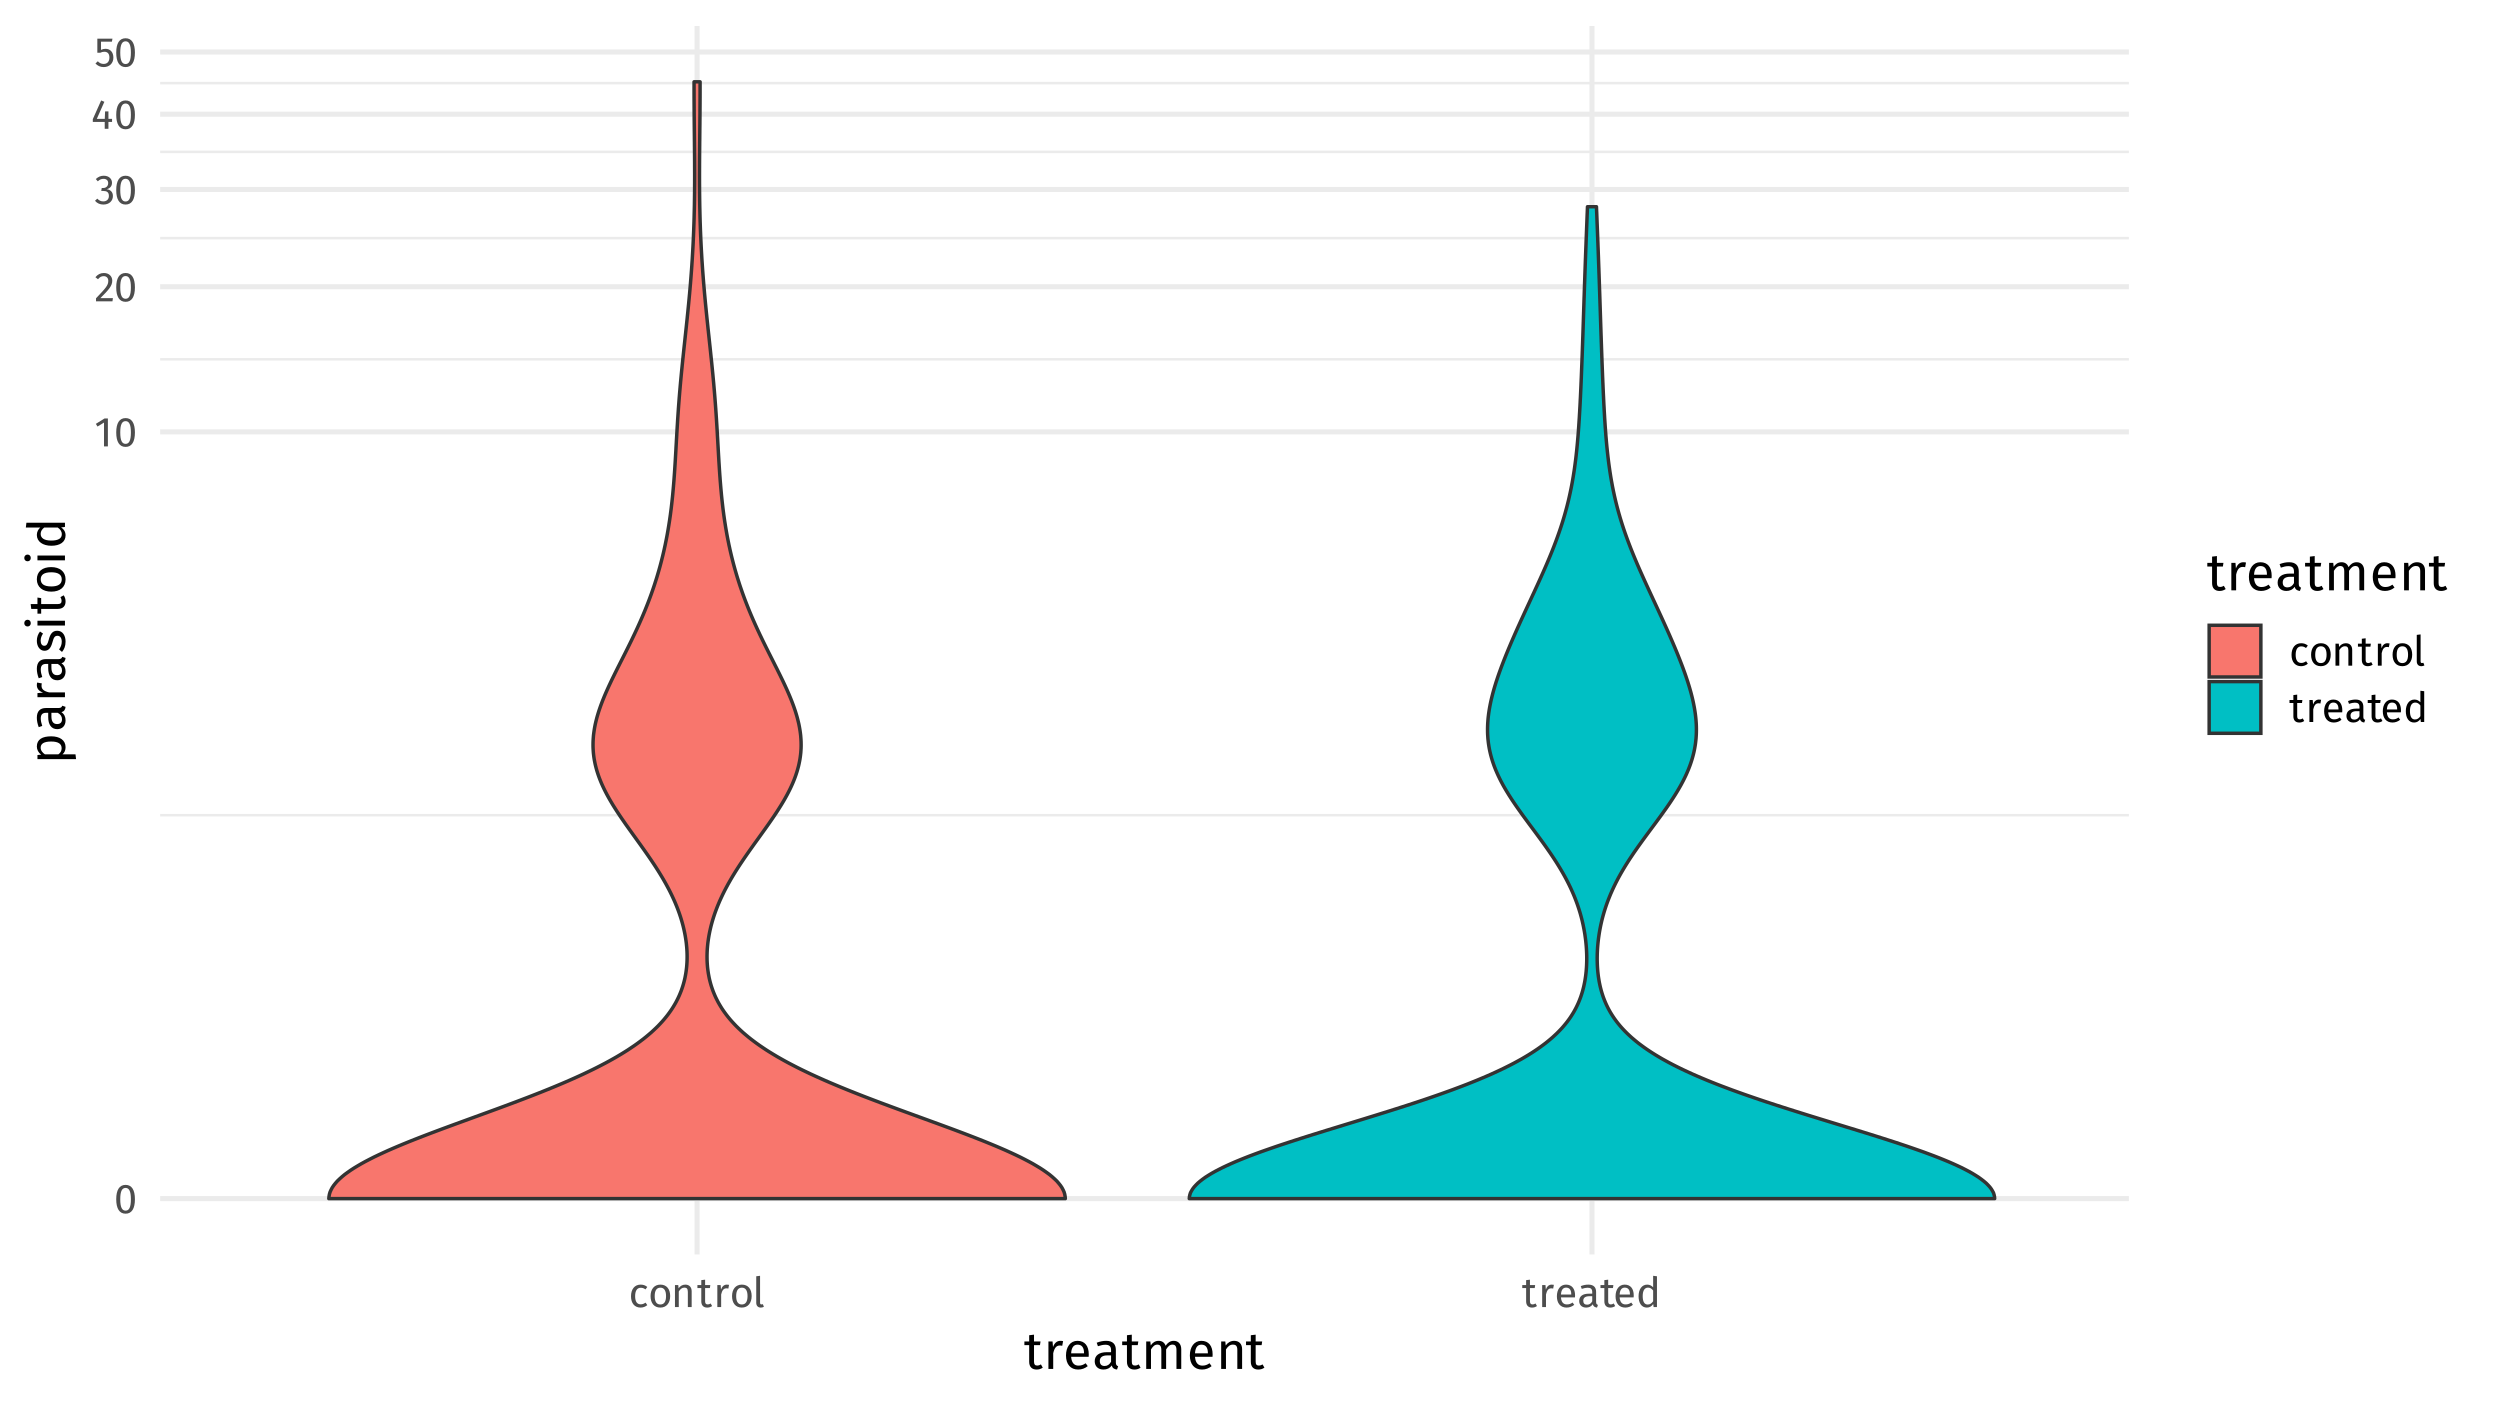 <?xml version="1.0" encoding="UTF-8"?>
<svg xmlns="http://www.w3.org/2000/svg" xmlns:xlink="http://www.w3.org/1999/xlink" width="767" height="432" viewBox="0 0 767 432">
<defs>
<g>
<g id="glyph-0-0">
<path d="M 6.953 -13.438 L 1.578 -13.438 L 1.578 4.484 L 6.953 4.484 Z M 6.25 -12.766 L 6.25 3.812 L 2.281 3.812 L 2.281 -12.766 Z M 4.141 -5.766 C 3.641 -5.766 2.953 -5.625 2.953 -5.266 C 2.953 -5.109 3.078 -4.984 3.266 -4.984 C 3.312 -4.984 3.359 -4.984 3.422 -5.016 C 3.641 -5.125 3.828 -5.156 4.094 -5.156 C 4.734 -5.156 4.875 -4.766 4.875 -4.281 C 4.875 -3.594 4.625 -3.344 3.719 -3.281 L 3.719 -2.219 C 3.719 -2.016 3.859 -1.906 4.031 -1.906 C 4.188 -1.906 4.344 -2.016 4.344 -2.219 L 4.344 -2.797 C 5.203 -2.922 5.562 -3.406 5.562 -4.297 C 5.562 -5.062 5.25 -5.766 4.141 -5.766 Z M 4.031 -1.531 C 3.781 -1.531 3.578 -1.344 3.578 -1.094 C 3.578 -0.812 3.781 -0.609 4.031 -0.609 C 4.281 -0.609 4.484 -0.812 4.484 -1.094 C 4.484 -1.344 4.281 -1.531 4.031 -1.531 Z M 4.031 -1.531 "/>
</g>
<g id="glyph-0-1">
<path d="M 3.578 -8.688 C 1.656 -8.688 0.703 -7.109 0.703 -4.281 C 0.703 -1.438 1.656 0.156 3.578 0.156 C 5.484 0.156 6.438 -1.438 6.438 -4.281 C 6.438 -7.109 5.484 -8.688 3.578 -8.688 Z M 3.578 -7.75 C 4.625 -7.75 5.203 -6.781 5.203 -4.281 C 5.203 -1.75 4.625 -0.781 3.578 -0.781 C 2.5 -0.781 1.938 -1.75 1.938 -4.281 C 1.938 -6.781 2.5 -7.75 3.578 -7.75 Z M 3.578 -7.75 "/>
</g>
<g id="glyph-0-2">
<path d="M 4.141 -8.562 L 3.094 -8.562 L 0.453 -6.922 L 0.953 -6.094 L 2.953 -7.312 L 2.953 0 L 4.141 0 Z M 4.141 -8.562 "/>
</g>
<g id="glyph-0-3">
<path d="M 2.922 -8.688 C 1.844 -8.688 1.016 -8.25 0.312 -7.391 L 1.109 -6.781 C 1.656 -7.438 2.141 -7.719 2.859 -7.719 C 3.688 -7.719 4.266 -7.188 4.266 -6.297 C 4.266 -4.906 3.516 -4.078 0.5 -0.938 L 0.5 0 L 5.547 0 L 5.688 -0.984 L 1.844 -0.984 C 4.469 -3.609 5.484 -4.75 5.484 -6.344 C 5.484 -7.672 4.484 -8.688 2.922 -8.688 Z M 2.922 -8.688 "/>
</g>
<g id="glyph-0-4">
<path d="M 2.875 -8.688 C 1.953 -8.688 1.172 -8.359 0.438 -7.672 L 1.047 -6.969 C 1.625 -7.516 2.141 -7.734 2.812 -7.734 C 3.672 -7.734 4.234 -7.25 4.234 -6.438 C 4.234 -5.438 3.531 -4.922 2.688 -4.922 L 2.25 -4.922 L 2.109 -4.016 L 2.75 -4.016 C 3.781 -4.016 4.453 -3.656 4.453 -2.484 C 4.453 -1.469 3.797 -0.812 2.719 -0.812 C 2.031 -0.812 1.453 -1.062 0.891 -1.656 L 0.188 -1 C 0.844 -0.219 1.734 0.156 2.766 0.156 C 4.547 0.156 5.688 -0.969 5.688 -2.469 C 5.688 -3.766 4.828 -4.438 3.75 -4.547 C 4.703 -4.766 5.406 -5.422 5.406 -6.516 C 5.406 -7.672 4.516 -8.688 2.875 -8.688 Z M 2.875 -8.688 "/>
</g>
<g id="glyph-0-5">
<path d="M 6.422 -3.047 L 5.312 -3.047 L 5.312 -5.344 L 4.281 -5.344 L 4.188 -3.047 L 1.75 -3.047 L 4.062 -8.281 L 3.078 -8.688 L 0.516 -2.953 L 0.516 -2.109 L 4.172 -2.109 L 4.172 0 L 5.312 0 L 5.312 -2.109 L 6.422 -2.109 Z M 6.422 -3.047 "/>
</g>
<g id="glyph-0-6">
<path d="M 5.547 -8.562 L 0.906 -8.562 L 0.906 -4.25 L 1.828 -4.25 C 2.234 -4.438 2.578 -4.547 3.047 -4.547 C 3.922 -4.547 4.609 -4.078 4.609 -2.766 C 4.609 -1.516 3.922 -0.812 2.859 -0.812 C 2.109 -0.812 1.562 -1.078 1.047 -1.625 L 0.328 -0.938 C 1 -0.25 1.781 0.156 2.859 0.156 C 4.641 0.156 5.828 -1.031 5.828 -2.734 C 5.828 -4.438 4.844 -5.453 3.406 -5.453 C 2.938 -5.453 2.484 -5.344 2.031 -5.125 L 2.031 -7.641 L 5.375 -7.641 Z M 5.547 -8.562 "/>
</g>
<g id="glyph-0-7">
<path d="M 3.672 -6.891 C 1.844 -6.891 0.734 -5.469 0.734 -3.312 C 0.734 -1.141 1.859 0.156 3.672 0.156 C 4.453 0.156 5.125 -0.109 5.734 -0.594 L 5.203 -1.359 C 4.688 -1.031 4.281 -0.844 3.719 -0.844 C 2.656 -0.844 2 -1.578 2 -3.344 C 2 -5.094 2.656 -5.922 3.719 -5.922 C 4.281 -5.922 4.703 -5.766 5.172 -5.422 L 5.734 -6.172 C 5.109 -6.688 4.469 -6.891 3.672 -6.891 Z M 3.672 -6.891 "/>
</g>
<g id="glyph-0-8">
<path d="M 3.75 -6.891 C 1.828 -6.891 0.734 -5.453 0.734 -3.359 C 0.734 -1.234 1.812 0.156 3.734 0.156 C 5.641 0.156 6.75 -1.297 6.75 -3.375 C 6.75 -5.516 5.672 -6.891 3.75 -6.891 Z M 3.75 -5.953 C 4.859 -5.953 5.484 -5.125 5.484 -3.375 C 5.484 -1.609 4.859 -0.797 3.734 -0.797 C 2.609 -0.797 2 -1.609 2 -3.359 C 2 -5.125 2.625 -5.953 3.75 -5.953 Z M 3.75 -5.953 "/>
</g>
<g id="glyph-0-9">
<path d="M 4.391 -6.891 C 3.5 -6.891 2.797 -6.438 2.328 -5.75 L 2.234 -6.75 L 1.219 -6.75 L 1.219 0 L 2.391 0 L 2.391 -4.781 C 2.844 -5.5 3.359 -5.969 4.109 -5.969 C 4.766 -5.969 5.172 -5.688 5.172 -4.672 L 5.172 0 L 6.344 0 L 6.344 -4.844 C 6.344 -6.109 5.625 -6.891 4.391 -6.891 Z M 4.391 -6.891 "/>
</g>
<g id="glyph-0-10">
<path d="M 4.172 -1.109 C 3.844 -0.906 3.578 -0.812 3.281 -0.812 C 2.688 -0.812 2.469 -1.141 2.469 -1.812 L 2.469 -5.828 L 3.938 -5.828 L 4.062 -6.75 L 2.469 -6.75 L 2.469 -8.406 L 1.297 -8.266 L 1.297 -6.75 L 0.109 -6.75 L 0.109 -5.828 L 1.297 -5.828 L 1.297 -1.766 C 1.297 -0.516 1.969 0.156 3.109 0.156 C 3.688 0.156 4.172 0 4.625 -0.312 Z M 4.172 -1.109 "/>
</g>
<g id="glyph-0-11">
<path d="M 4.141 -6.891 C 3.328 -6.891 2.703 -6.391 2.344 -5.375 L 2.234 -6.75 L 1.219 -6.75 L 1.219 0 L 2.391 0 L 2.391 -3.859 C 2.672 -5.141 3.156 -5.75 4 -5.75 C 4.25 -5.75 4.391 -5.719 4.594 -5.672 L 4.812 -6.828 C 4.609 -6.875 4.359 -6.891 4.141 -6.891 Z M 4.141 -6.891 "/>
</g>
<g id="glyph-0-12">
<path d="M 2.562 0.156 C 2.906 0.156 3.234 0.062 3.5 -0.078 L 3.188 -0.891 C 3.062 -0.844 2.922 -0.812 2.75 -0.812 C 2.438 -0.812 2.328 -1 2.328 -1.359 L 2.328 -9.594 L 1.156 -9.453 L 1.156 -1.328 C 1.156 -0.375 1.703 0.156 2.562 0.156 Z M 2.562 0.156 "/>
</g>
<g id="glyph-0-13">
<path d="M 6.312 -3.578 C 6.312 -5.625 5.344 -6.891 3.531 -6.891 C 1.797 -6.891 0.734 -5.406 0.734 -3.297 C 0.734 -1.172 1.828 0.156 3.719 0.156 C 4.641 0.156 5.406 -0.172 6.062 -0.688 L 5.547 -1.391 C 4.969 -0.984 4.469 -0.812 3.797 -0.812 C 2.828 -0.812 2.094 -1.406 1.984 -2.969 L 6.281 -2.969 C 6.297 -3.125 6.312 -3.344 6.312 -3.578 Z M 5.141 -3.844 L 1.984 -3.844 C 2.078 -5.344 2.656 -5.969 3.562 -5.969 C 4.625 -5.969 5.141 -5.234 5.141 -3.922 Z M 5.141 -3.844 "/>
</g>
<g id="glyph-0-14">
<path d="M 5.766 -1.578 L 5.766 -4.656 C 5.766 -6.062 5.016 -6.891 3.391 -6.891 C 2.641 -6.891 1.891 -6.75 1.062 -6.438 L 1.359 -5.578 C 2.047 -5.812 2.672 -5.938 3.172 -5.938 C 4.109 -5.938 4.578 -5.578 4.578 -4.609 L 4.578 -4.109 L 3.547 -4.109 C 1.656 -4.109 0.578 -3.328 0.578 -1.875 C 0.578 -0.672 1.375 0.156 2.719 0.156 C 3.547 0.156 4.266 -0.156 4.734 -0.859 C 4.938 -0.188 5.375 0.078 6.047 0.156 L 6.328 -0.672 C 5.969 -0.797 5.766 -0.984 5.766 -1.578 Z M 3 -0.734 C 2.234 -0.734 1.828 -1.156 1.828 -1.938 C 1.828 -2.859 2.453 -3.328 3.703 -3.328 L 4.578 -3.328 L 4.578 -1.781 C 4.203 -1.078 3.688 -0.734 3 -0.734 Z M 3 -0.734 "/>
</g>
<g id="glyph-0-15">
<path d="M 5.266 -9.594 L 5.266 -6.062 C 4.812 -6.547 4.234 -6.891 3.438 -6.891 C 1.797 -6.891 0.797 -5.406 0.797 -3.344 C 0.797 -1.234 1.703 0.156 3.344 0.156 C 4.172 0.156 4.844 -0.25 5.281 -0.938 L 5.406 0 L 6.438 0 L 6.438 -9.453 Z M 3.594 -0.781 C 2.625 -0.781 2.062 -1.594 2.062 -3.359 C 2.062 -5.125 2.688 -5.969 3.703 -5.969 C 4.359 -5.969 4.844 -5.625 5.266 -5.078 L 5.266 -1.781 C 4.812 -1.156 4.344 -0.781 3.594 -0.781 Z M 3.594 -0.781 "/>
</g>
<g id="glyph-1-0">
<path d="M 8.688 -16.797 L 1.969 -16.797 L 1.969 5.594 L 8.688 5.594 Z M 7.828 -15.969 L 7.828 4.766 L 2.844 4.766 L 2.844 -15.969 Z M 5.188 -7.219 C 4.562 -7.219 3.703 -7.031 3.703 -6.594 C 3.703 -6.391 3.844 -6.219 4.078 -6.219 C 4.141 -6.219 4.203 -6.234 4.281 -6.266 C 4.562 -6.406 4.781 -6.453 5.125 -6.453 C 5.922 -6.453 6.094 -5.969 6.094 -5.344 C 6.094 -4.5 5.797 -4.172 4.641 -4.109 L 4.641 -2.766 C 4.641 -2.531 4.828 -2.391 5.047 -2.391 C 5.234 -2.391 5.438 -2.531 5.438 -2.766 L 5.438 -3.484 C 6.516 -3.641 6.953 -4.25 6.953 -5.375 C 6.953 -6.344 6.562 -7.219 5.188 -7.219 Z M 5.047 -1.922 C 4.719 -1.922 4.484 -1.688 4.484 -1.359 C 4.484 -1.031 4.719 -0.766 5.047 -0.766 C 5.359 -0.766 5.594 -1.031 5.594 -1.359 C 5.594 -1.688 5.359 -1.922 5.047 -1.922 Z M 5.047 -1.922 "/>
</g>
<g id="glyph-1-1">
<path d="M 5.219 -1.391 C 4.797 -1.141 4.469 -1.031 4.094 -1.031 C 3.359 -1.031 3.094 -1.422 3.094 -2.266 L 3.094 -7.297 L 4.922 -7.297 L 5.094 -8.438 L 3.094 -8.438 L 3.094 -10.516 L 1.609 -10.344 L 1.609 -8.438 L 0.141 -8.438 L 0.141 -7.297 L 1.609 -7.297 L 1.609 -2.203 C 1.609 -0.641 2.469 0.188 3.891 0.188 C 4.609 0.188 5.219 0 5.781 -0.391 Z M 5.219 -1.391 "/>
</g>
<g id="glyph-1-2">
<path d="M 5.188 -8.625 C 4.156 -8.625 3.375 -7.984 2.922 -6.719 L 2.781 -8.438 L 1.516 -8.438 L 1.516 0 L 2.984 0 L 2.984 -4.812 C 3.344 -6.438 3.953 -7.188 5.016 -7.188 C 5.312 -7.188 5.484 -7.156 5.75 -7.094 L 6.016 -8.531 C 5.766 -8.594 5.453 -8.625 5.188 -8.625 Z M 5.188 -8.625 "/>
</g>
<g id="glyph-1-3">
<path d="M 7.891 -4.469 C 7.891 -7.047 6.688 -8.625 4.422 -8.625 C 2.234 -8.625 0.906 -6.75 0.906 -4.125 C 0.906 -1.453 2.281 0.188 4.641 0.188 C 5.812 0.188 6.75 -0.203 7.578 -0.859 L 6.938 -1.75 C 6.203 -1.234 5.578 -1.016 4.75 -1.016 C 3.531 -1.016 2.625 -1.766 2.484 -3.719 L 7.859 -3.719 C 7.875 -3.906 7.891 -4.172 7.891 -4.469 Z M 6.438 -4.797 L 2.484 -4.797 C 2.594 -6.672 3.328 -7.453 4.453 -7.453 C 5.781 -7.453 6.438 -6.547 6.438 -4.891 Z M 6.438 -4.797 "/>
</g>
<g id="glyph-1-4">
<path d="M 7.203 -1.969 L 7.203 -5.828 C 7.203 -7.578 6.266 -8.625 4.234 -8.625 C 3.297 -8.625 2.375 -8.438 1.328 -8.047 L 1.703 -6.969 C 2.562 -7.266 3.344 -7.422 3.969 -7.422 C 5.141 -7.422 5.734 -6.969 5.734 -5.766 L 5.734 -5.141 L 4.438 -5.141 C 2.078 -5.141 0.719 -4.156 0.719 -2.359 C 0.719 -0.844 1.734 0.188 3.406 0.188 C 4.438 0.188 5.328 -0.188 5.922 -1.078 C 6.172 -0.234 6.719 0.094 7.562 0.188 L 7.906 -0.828 C 7.469 -0.984 7.203 -1.234 7.203 -1.969 Z M 3.75 -0.906 C 2.781 -0.906 2.281 -1.438 2.281 -2.438 C 2.281 -3.578 3.078 -4.156 4.625 -4.156 L 5.734 -4.156 L 5.734 -2.219 C 5.25 -1.344 4.609 -0.906 3.75 -0.906 Z M 3.75 -0.906 "/>
</g>
<g id="glyph-1-5">
<path d="M 9.984 -8.625 C 8.844 -8.625 8.078 -8.016 7.469 -7.109 C 7.156 -8.062 6.391 -8.625 5.344 -8.625 C 4.234 -8.625 3.469 -8.047 2.906 -7.203 L 2.781 -8.438 L 1.516 -8.438 L 1.516 0 L 2.984 0 L 2.984 -5.984 C 3.547 -6.875 4.062 -7.469 4.969 -7.469 C 5.609 -7.469 6.156 -7.109 6.156 -5.844 L 6.156 0 L 7.625 0 L 7.625 -5.984 C 8.203 -6.875 8.703 -7.469 9.609 -7.469 C 10.25 -7.469 10.797 -7.109 10.797 -5.844 L 10.797 0 L 12.266 0 L 12.266 -6.047 C 12.266 -7.625 11.359 -8.625 9.984 -8.625 Z M 9.984 -8.625 "/>
</g>
<g id="glyph-1-6">
<path d="M 5.484 -8.625 C 4.391 -8.625 3.484 -8.047 2.906 -7.188 L 2.781 -8.438 L 1.516 -8.438 L 1.516 0 L 2.984 0 L 2.984 -5.984 C 3.547 -6.875 4.188 -7.469 5.141 -7.469 C 5.953 -7.469 6.469 -7.109 6.469 -5.844 L 6.469 0 L 7.938 0 L 7.938 -6.047 C 7.938 -7.641 7.047 -8.625 5.484 -8.625 Z M 5.484 -8.625 "/>
</g>
<g id="glyph-2-0">
<path d="M -16.797 -8.688 L -16.797 -1.969 L 5.594 -1.969 L 5.594 -8.688 Z M -15.969 -7.828 L 4.766 -7.828 L 4.766 -2.844 L -15.969 -2.844 Z M -7.219 -5.188 C -7.219 -4.562 -7.031 -3.703 -6.594 -3.703 C -6.391 -3.703 -6.219 -3.844 -6.219 -4.078 C -6.219 -4.141 -6.234 -4.203 -6.266 -4.281 C -6.406 -4.562 -6.453 -4.781 -6.453 -5.125 C -6.453 -5.922 -5.969 -6.094 -5.344 -6.094 C -4.5 -6.094 -4.172 -5.797 -4.109 -4.641 L -2.766 -4.641 C -2.531 -4.641 -2.391 -4.828 -2.391 -5.047 C -2.391 -5.234 -2.531 -5.438 -2.766 -5.438 L -3.484 -5.438 C -3.641 -6.516 -4.25 -6.953 -5.375 -6.953 C -6.344 -6.953 -7.219 -6.562 -7.219 -5.188 Z M -1.922 -5.047 C -1.922 -4.719 -1.688 -4.484 -1.359 -4.484 C -1.031 -4.484 -0.766 -4.719 -0.766 -5.047 C -0.766 -5.359 -1.031 -5.594 -1.359 -5.594 C -1.688 -5.594 -1.922 -5.359 -1.922 -5.047 Z M -1.922 -5.047 "/>
</g>
<g id="glyph-2-1">
<path d="M -8.625 -5.391 C -8.625 -4.438 -8.156 -3.516 -7.297 -2.891 L -8.438 -2.781 L -8.438 -1.516 L 3.406 -1.516 L 3.234 -2.984 L -0.766 -2.984 C -0.109 -3.531 0.188 -4.281 0.188 -5.203 C 0.188 -7.375 -1.656 -8.516 -4.219 -8.516 C -6.875 -8.516 -8.625 -7.625 -8.625 -5.391 Z M -1.016 -4.844 C -1.016 -4.078 -1.375 -3.422 -2.031 -2.984 L -6.141 -2.984 C -6.812 -3.438 -7.453 -4.125 -7.453 -5.031 C -7.453 -6.281 -6.422 -6.922 -4.219 -6.922 C -2.016 -6.922 -1.016 -6.188 -1.016 -4.844 Z M -1.016 -4.844 "/>
</g>
<g id="glyph-2-2">
<path d="M -1.969 -7.203 L -5.828 -7.203 C -7.578 -7.203 -8.625 -6.266 -8.625 -4.234 C -8.625 -3.297 -8.438 -2.375 -8.047 -1.328 L -6.969 -1.703 C -7.266 -2.562 -7.422 -3.344 -7.422 -3.969 C -7.422 -5.141 -6.969 -5.734 -5.766 -5.734 L -5.141 -5.734 L -5.141 -4.438 C -5.141 -2.078 -4.156 -0.719 -2.359 -0.719 C -0.844 -0.719 0.188 -1.734 0.188 -3.406 C 0.188 -4.438 -0.188 -5.328 -1.078 -5.922 C -0.234 -6.172 0.094 -6.719 0.188 -7.562 L -0.828 -7.906 C -0.984 -7.469 -1.234 -7.203 -1.969 -7.203 Z M -0.906 -3.75 C -0.906 -2.781 -1.438 -2.281 -2.438 -2.281 C -3.578 -2.281 -4.156 -3.078 -4.156 -4.625 L -4.156 -5.734 L -2.219 -5.734 C -1.344 -5.25 -0.906 -4.609 -0.906 -3.75 Z M -0.906 -3.75 "/>
</g>
<g id="glyph-2-3">
<path d="M -8.625 -5.188 C -8.625 -4.156 -7.984 -3.375 -6.719 -2.922 L -8.438 -2.781 L -8.438 -1.516 L 0 -1.516 L 0 -2.984 L -4.812 -2.984 C -6.438 -3.344 -7.188 -3.953 -7.188 -5.016 C -7.188 -5.312 -7.156 -5.484 -7.094 -5.75 L -8.531 -6.016 C -8.594 -5.766 -8.625 -5.453 -8.625 -5.188 Z M -8.625 -5.188 "/>
</g>
<g id="glyph-2-4">
<path d="M -8.625 -3.812 C -8.625 -2.062 -7.641 -0.766 -6.297 -0.766 C -5.125 -0.766 -4.344 -1.484 -3.859 -3.312 C -3.422 -4.938 -3.109 -5.359 -2.266 -5.359 C -1.469 -5.359 -0.984 -4.656 -0.984 -3.547 C -0.984 -2.641 -1.297 -1.859 -1.812 -1.188 L -0.906 -0.406 C -0.266 -1.141 0.188 -2.156 0.188 -3.578 C 0.188 -5.297 -0.609 -6.906 -2.375 -6.906 C -3.844 -6.906 -4.547 -5.891 -4.984 -4.109 C -5.344 -2.75 -5.656 -2.297 -6.359 -2.297 C -7.031 -2.297 -7.453 -2.891 -7.453 -3.859 C -7.453 -4.641 -7.219 -5.297 -6.734 -6.047 L -7.656 -6.672 C -8.266 -5.875 -8.625 -4.984 -8.625 -3.812 Z M -8.625 -3.812 "/>
</g>
<g id="glyph-2-5">
<path d="M -12.484 -2.234 C -12.484 -1.625 -12.047 -1.219 -11.469 -1.219 C -10.906 -1.219 -10.484 -1.625 -10.484 -2.234 C -10.484 -2.859 -10.906 -3.281 -11.469 -3.281 C -12.047 -3.281 -12.484 -2.859 -12.484 -2.234 Z M -8.438 -2.984 L -8.438 -1.516 L 0 -1.516 L 0 -2.984 Z M -8.438 -2.984 "/>
</g>
<g id="glyph-2-6">
<path d="M -1.391 -5.219 C -1.141 -4.797 -1.031 -4.469 -1.031 -4.094 C -1.031 -3.359 -1.422 -3.094 -2.266 -3.094 L -7.297 -3.094 L -7.297 -4.922 L -8.438 -5.094 L -8.438 -3.094 L -10.516 -3.094 L -10.344 -1.609 L -8.438 -1.609 L -8.438 -0.141 L -7.297 -0.141 L -7.297 -1.609 L -2.203 -1.609 C -0.641 -1.609 0.188 -2.469 0.188 -3.891 C 0.188 -4.609 0 -5.219 -0.391 -5.781 Z M -1.391 -5.219 "/>
</g>
<g id="glyph-2-7">
<path d="M -8.625 -4.688 C -8.625 -2.281 -6.812 -0.906 -4.203 -0.906 C -1.531 -0.906 0.188 -2.266 0.188 -4.672 C 0.188 -7.062 -1.609 -8.438 -4.219 -8.438 C -6.891 -8.438 -8.625 -7.094 -8.625 -4.688 Z M -7.438 -4.688 C -7.438 -6.078 -6.422 -6.844 -4.219 -6.844 C -2.016 -6.844 -0.984 -6.078 -0.984 -4.672 C -0.984 -3.266 -2.016 -2.5 -4.203 -2.5 C -6.422 -2.5 -7.438 -3.281 -7.438 -4.688 Z M -7.438 -4.688 "/>
</g>
<g id="glyph-2-8">
<path d="M -12 -6.578 L -7.578 -6.578 C -8.172 -6.016 -8.625 -5.297 -8.625 -4.297 C -8.625 -2.234 -6.75 -0.984 -4.172 -0.984 C -1.547 -0.984 0.188 -2.125 0.188 -4.172 C 0.188 -5.219 -0.312 -6.062 -1.172 -6.609 L 0 -6.75 L 0 -8.047 L -11.828 -8.047 Z M -0.969 -4.5 C -0.969 -3.281 -1.984 -2.578 -4.203 -2.578 C -6.406 -2.578 -7.453 -3.359 -7.453 -4.625 C -7.453 -5.453 -7.031 -6.047 -6.359 -6.578 L -2.219 -6.578 C -1.438 -6.016 -0.969 -5.438 -0.969 -4.5 Z M -0.969 -4.5 "/>
</g>
</g>
<clipPath id="clip-0">
<path clip-rule="nonzero" d="M 49.129 249 L 653.148 249 L 653.148 251 L 49.129 251 Z M 49.129 249 "/>
</clipPath>
<clipPath id="clip-1">
<path clip-rule="nonzero" d="M 49.129 109 L 653.148 109 L 653.148 111 L 49.129 111 Z M 49.129 109 "/>
</clipPath>
<clipPath id="clip-2">
<path clip-rule="nonzero" d="M 49.129 72 L 653.148 72 L 653.148 74 L 49.129 74 Z M 49.129 72 "/>
</clipPath>
<clipPath id="clip-3">
<path clip-rule="nonzero" d="M 49.129 46 L 653.148 46 L 653.148 47 L 49.129 47 Z M 49.129 46 "/>
</clipPath>
<clipPath id="clip-4">
<path clip-rule="nonzero" d="M 49.129 25 L 653.148 25 L 653.148 26 L 49.129 26 Z M 49.129 25 "/>
</clipPath>
<clipPath id="clip-5">
<path clip-rule="nonzero" d="M 49.129 366 L 653.148 366 L 653.148 369 L 49.129 369 Z M 49.129 366 "/>
</clipPath>
<clipPath id="clip-6">
<path clip-rule="nonzero" d="M 49.129 131 L 653.148 131 L 653.148 134 L 49.129 134 Z M 49.129 131 "/>
</clipPath>
<clipPath id="clip-7">
<path clip-rule="nonzero" d="M 49.129 87 L 653.148 87 L 653.148 89 L 49.129 89 Z M 49.129 87 "/>
</clipPath>
<clipPath id="clip-8">
<path clip-rule="nonzero" d="M 49.129 57 L 653.148 57 L 653.148 59 L 49.129 59 Z M 49.129 57 "/>
</clipPath>
<clipPath id="clip-9">
<path clip-rule="nonzero" d="M 49.129 34 L 653.148 34 L 653.148 36 L 49.129 36 Z M 49.129 34 "/>
</clipPath>
<clipPath id="clip-10">
<path clip-rule="nonzero" d="M 49.129 15 L 653.148 15 L 653.148 17 L 49.129 17 Z M 49.129 15 "/>
</clipPath>
<clipPath id="clip-11">
<path clip-rule="nonzero" d="M 213 7.969 L 215 7.969 L 215 384.871 L 213 384.871 Z M 213 7.969 "/>
</clipPath>
<clipPath id="clip-12">
<path clip-rule="nonzero" d="M 487 7.969 L 490 7.969 L 490 384.871 L 487 384.871 Z M 487 7.969 "/>
</clipPath>
</defs>
<rect x="-76.7" y="-43.2" width="920.4" height="518.4" fill="rgb(100%, 100%, 100%)" fill-opacity="1"/>
<g clip-path="url(#clip-0)">
<path fill="none" stroke-width="0.776" stroke-linecap="butt" stroke-linejoin="round" stroke="rgb(92.157%, 92.157%, 92.157%)" stroke-opacity="1" stroke-miterlimit="10" d="M 49.129 250.113 L 653.148 250.113 "/>
</g>
<g clip-path="url(#clip-1)">
<path fill="none" stroke-width="0.776" stroke-linecap="butt" stroke-linejoin="round" stroke="rgb(92.157%, 92.157%, 92.157%)" stroke-opacity="1" stroke-miterlimit="10" d="M 49.129 110.234 L 653.148 110.234 "/>
</g>
<g clip-path="url(#clip-2)">
<path fill="none" stroke-width="0.776" stroke-linecap="butt" stroke-linejoin="round" stroke="rgb(92.157%, 92.157%, 92.157%)" stroke-opacity="1" stroke-miterlimit="10" d="M 49.129 73.055 L 653.148 73.055 "/>
</g>
<g clip-path="url(#clip-3)">
<path fill="none" stroke-width="0.776" stroke-linecap="butt" stroke-linejoin="round" stroke="rgb(92.157%, 92.157%, 92.157%)" stroke-opacity="1" stroke-miterlimit="10" d="M 49.129 46.586 L 653.148 46.586 "/>
</g>
<g clip-path="url(#clip-4)">
<path fill="none" stroke-width="0.776" stroke-linecap="butt" stroke-linejoin="round" stroke="rgb(92.157%, 92.157%, 92.157%)" stroke-opacity="1" stroke-miterlimit="10" d="M 49.129 25.5 L 653.148 25.5 "/>
</g>
<g clip-path="url(#clip-5)">
<path fill="none" stroke-width="1.552" stroke-linecap="butt" stroke-linejoin="round" stroke="rgb(92.157%, 92.157%, 92.157%)" stroke-opacity="1" stroke-miterlimit="10" d="M 49.129 367.738 L 653.148 367.738 "/>
</g>
<g clip-path="url(#clip-6)">
<path fill="none" stroke-width="1.552" stroke-linecap="butt" stroke-linejoin="round" stroke="rgb(92.157%, 92.157%, 92.157%)" stroke-opacity="1" stroke-miterlimit="10" d="M 49.129 132.488 L 653.148 132.488 "/>
</g>
<g clip-path="url(#clip-7)">
<path fill="none" stroke-width="1.552" stroke-linecap="butt" stroke-linejoin="round" stroke="rgb(92.157%, 92.157%, 92.157%)" stroke-opacity="1" stroke-miterlimit="10" d="M 49.129 87.977 L 653.148 87.977 "/>
</g>
<g clip-path="url(#clip-8)">
<path fill="none" stroke-width="1.552" stroke-linecap="butt" stroke-linejoin="round" stroke="rgb(92.157%, 92.157%, 92.157%)" stroke-opacity="1" stroke-miterlimit="10" d="M 49.129 58.133 L 653.148 58.133 "/>
</g>
<g clip-path="url(#clip-9)">
<path fill="none" stroke-width="1.552" stroke-linecap="butt" stroke-linejoin="round" stroke="rgb(92.157%, 92.157%, 92.157%)" stroke-opacity="1" stroke-miterlimit="10" d="M 49.129 35.043 L 653.148 35.043 "/>
</g>
<g clip-path="url(#clip-10)">
<path fill="none" stroke-width="1.552" stroke-linecap="butt" stroke-linejoin="round" stroke="rgb(92.157%, 92.157%, 92.157%)" stroke-opacity="1" stroke-miterlimit="10" d="M 49.129 15.957 L 653.148 15.957 "/>
</g>
<g clip-path="url(#clip-11)">
<path fill="none" stroke-width="1.552" stroke-linecap="butt" stroke-linejoin="round" stroke="rgb(92.157%, 92.157%, 92.157%)" stroke-opacity="1" stroke-miterlimit="10" d="M 213.859 384.871 L 213.859 7.969 "/>
</g>
<g clip-path="url(#clip-12)">
<path fill="none" stroke-width="1.552" stroke-linecap="butt" stroke-linejoin="round" stroke="rgb(92.157%, 92.157%, 92.157%)" stroke-opacity="1" stroke-miterlimit="10" d="M 488.418 384.871 L 488.418 7.969 "/>
</g>
<path fill-rule="nonzero" fill="rgb(97.255%, 46.275%, 42.745%)" fill-opacity="1" stroke-width="1.067" stroke-linecap="butt" stroke-linejoin="round" stroke="rgb(20%, 20%, 20%)" stroke-opacity="1" stroke-miterlimit="10" d="M 100.879 367.738 L 100.945 367.07 L 101.062 366.398 L 101.258 365.727 L 101.559 365.059 L 101.91 364.387 L 102.359 363.715 L 102.887 363.047 L 103.469 362.375 L 104.164 361.707 L 104.914 361.035 L 105.723 360.363 L 106.637 359.695 L 107.594 359.023 L 108.625 358.352 L 109.734 357.684 L 110.883 357.012 L 112.109 356.34 L 113.395 355.672 L 114.715 355 L 116.117 354.328 L 117.555 353.66 L 119.035 352.988 L 120.574 352.316 L 122.141 351.648 L 123.754 350.977 L 125.402 350.305 L 127.074 349.637 L 128.793 348.965 L 130.527 348.293 L 132.281 347.625 L 134.066 346.953 L 135.863 346.281 L 137.676 345.613 L 139.5 344.941 L 141.332 344.273 L 145.012 342.93 L 146.855 342.262 L 148.695 341.59 L 150.531 340.918 L 152.359 340.25 L 154.176 339.578 L 155.984 338.906 L 157.777 338.238 L 159.551 337.566 L 161.312 336.895 L 163.047 336.227 L 164.762 335.555 L 166.457 334.883 L 168.117 334.215 L 169.758 333.543 L 171.371 332.871 L 172.949 332.203 L 174.508 331.531 L 176.023 330.859 L 177.508 330.191 L 178.969 329.52 L 180.379 328.848 L 181.766 328.18 L 183.117 327.508 L 184.422 326.836 L 185.703 326.168 L 186.945 325.496 L 188.141 324.828 L 189.316 324.156 L 190.441 323.484 L 191.531 322.816 L 192.598 322.145 L 193.605 321.473 L 194.594 320.805 L 195.543 320.133 L 196.449 319.461 L 197.332 318.793 L 198.172 318.121 L 198.977 317.449 L 199.762 316.781 L 200.492 316.109 L 201.203 315.438 L 201.887 314.77 L 202.523 314.098 L 203.145 313.426 L 203.73 312.758 L 204.285 312.086 L 204.816 311.414 L 205.312 310.746 L 205.789 310.074 L 206.242 309.402 L 206.656 308.734 L 207.059 308.062 L 207.434 307.395 L 207.777 306.723 L 208.109 306.051 L 208.414 305.383 L 208.695 304.711 L 208.965 304.039 L 209.203 303.371 L 209.43 302.699 L 209.637 302.027 L 209.82 301.359 L 209.992 300.688 L 210.145 300.016 L 210.273 299.348 L 210.398 298.676 L 210.496 298.004 L 210.586 297.336 L 210.66 296.664 L 210.715 295.992 L 210.758 295.324 L 210.789 294.652 L 210.801 293.98 L 210.805 293.312 L 210.793 292.641 L 210.77 291.969 L 210.734 291.301 L 210.684 290.629 L 210.621 289.961 L 210.551 289.289 L 210.461 288.617 L 210.363 287.949 L 210.254 287.277 L 210.133 286.605 L 210 285.938 L 209.855 285.266 L 209.699 284.594 L 209.535 283.926 L 209.355 283.254 L 209.164 282.582 L 208.965 281.914 L 208.754 281.242 L 208.531 280.57 L 208.297 279.902 L 208.051 279.23 L 207.797 278.559 L 207.531 277.891 L 207.254 277.219 L 206.969 276.547 L 206.668 275.879 L 206.359 275.207 L 206.043 274.535 L 205.715 273.867 L 205.379 273.195 L 205.027 272.527 L 204.668 271.855 L 204.305 271.184 L 203.926 270.516 L 203.543 269.844 L 203.148 269.172 L 202.746 268.504 L 202.336 267.832 L 201.918 267.16 L 201.492 266.492 L 201.059 265.82 L 200.621 265.148 L 200.172 264.48 L 199.723 263.809 L 199.266 263.137 L 198.805 262.469 L 197.867 261.125 L 197.395 260.457 L 196.914 259.785 L 196.438 259.113 L 195.957 258.445 L 194.988 257.102 L 194.508 256.434 L 194.023 255.762 L 193.543 255.09 L 193.062 254.422 L 192.586 253.75 L 192.109 253.082 L 191.641 252.41 L 191.176 251.738 L 190.715 251.07 L 190.262 250.398 L 189.812 249.727 L 189.367 249.059 L 188.938 248.387 L 188.512 247.715 L 188.094 247.047 L 187.688 246.375 L 187.289 245.703 L 186.906 245.035 L 186.531 244.363 L 186.164 243.691 L 185.816 243.023 L 185.477 242.352 L 185.152 241.68 L 184.844 241.012 L 184.543 240.34 L 184.262 239.668 L 183.996 239 L 183.742 238.328 L 183.508 237.656 L 183.289 236.988 L 183.082 236.316 L 182.898 235.648 L 182.723 234.977 L 182.57 234.305 L 182.434 233.637 L 182.309 232.965 L 182.207 232.293 L 182.121 231.625 L 182.047 230.953 L 182 230.281 L 181.961 229.613 L 181.941 228.941 L 181.941 228.27 L 181.953 227.602 L 181.984 226.93 L 182.031 226.258 L 182.086 225.59 L 182.168 224.918 L 182.262 224.246 L 182.367 223.578 L 182.488 222.906 L 182.621 222.234 L 182.773 221.566 L 182.938 220.895 L 183.109 220.223 L 183.297 219.555 L 183.5 218.883 L 183.707 218.215 L 183.934 217.543 L 184.164 216.871 L 184.406 216.203 L 184.66 215.531 L 184.918 214.859 L 185.188 214.191 L 185.465 213.52 L 185.75 212.848 L 186.043 212.18 L 186.34 211.508 L 186.645 210.836 L 186.953 210.168 L 187.586 208.824 L 187.91 208.156 L 188.566 206.812 L 188.898 206.145 L 189.23 205.473 L 189.566 204.801 L 189.906 204.133 L 190.242 203.461 L 190.582 202.789 L 190.918 202.121 L 191.258 201.449 L 191.594 200.781 L 191.934 200.109 L 192.266 199.438 L 192.602 198.77 L 193.266 197.426 L 193.594 196.758 L 193.918 196.086 L 194.238 195.414 L 194.559 194.746 L 195.191 193.402 L 195.5 192.734 L 196.109 191.391 L 196.406 190.723 L 196.992 189.379 L 197.277 188.711 L 197.84 187.367 L 198.109 186.699 L 198.379 186.027 L 198.645 185.355 L 198.902 184.688 L 199.16 184.016 L 199.41 183.344 L 199.656 182.676 L 199.898 182.004 L 200.133 181.336 L 200.594 179.992 L 200.816 179.324 L 201.246 177.98 L 201.457 177.312 L 201.66 176.641 L 201.859 175.969 L 202.055 175.301 L 202.246 174.629 L 202.434 173.957 L 202.613 173.289 L 202.793 172.617 L 202.965 171.945 L 203.133 171.277 L 203.301 170.605 L 203.461 169.934 L 203.617 169.266 L 203.77 168.594 L 203.914 167.922 L 204.062 167.254 L 204.336 165.91 L 204.469 165.242 L 204.598 164.57 L 204.723 163.902 L 204.957 162.559 L 205.07 161.891 L 205.18 161.219 L 205.285 160.547 L 205.391 159.879 L 205.586 158.535 L 205.68 157.867 L 205.766 157.195 L 205.855 156.523 L 205.938 155.855 L 206.094 154.512 L 206.168 153.844 L 206.242 153.172 L 206.312 152.5 L 206.379 151.832 L 206.504 150.488 L 206.562 149.82 L 206.621 149.148 L 206.676 148.477 L 206.73 147.809 L 206.785 147.137 L 206.832 146.469 L 206.883 145.797 L 206.93 145.125 L 206.977 144.457 L 207.062 143.113 L 207.105 142.445 L 207.148 141.773 L 207.188 141.102 L 207.227 140.434 L 207.305 139.09 L 207.344 138.422 L 207.383 137.75 L 207.418 137.078 L 207.457 136.41 L 207.496 135.738 L 207.531 135.066 L 207.57 134.398 L 207.648 133.055 L 207.688 132.387 L 207.766 131.043 L 207.809 130.375 L 207.852 129.703 L 207.891 129.035 L 207.934 128.363 L 207.98 127.691 L 208.023 127.023 L 208.117 125.68 L 208.164 125.012 L 208.266 123.668 L 208.316 123 L 208.367 122.328 L 208.422 121.656 L 208.477 120.988 L 208.531 120.316 L 208.59 119.645 L 208.648 118.977 L 208.766 117.633 L 208.828 116.965 L 208.953 115.621 L 209.016 114.953 L 209.148 113.609 L 209.215 112.941 L 209.281 112.27 L 209.348 111.602 L 209.488 110.258 L 209.559 109.59 L 209.699 108.246 L 209.77 107.578 L 209.91 106.234 L 209.984 105.566 L 210.055 104.895 L 210.129 104.223 L 210.199 103.555 L 210.27 102.883 L 210.344 102.211 L 210.414 101.543 L 210.488 100.871 L 210.559 100.199 L 210.629 99.531 L 210.77 98.188 L 210.84 97.52 L 210.906 96.848 L 210.977 96.176 L 211.043 95.508 L 211.176 94.164 L 211.242 93.496 L 211.309 92.824 L 211.371 92.156 L 211.496 90.812 L 211.559 90.145 L 211.676 88.801 L 211.734 88.133 L 211.793 87.461 L 211.848 86.789 L 211.902 86.121 L 211.957 85.449 L 212.008 84.777 L 212.059 84.109 L 212.16 82.766 L 212.207 82.098 L 212.254 81.426 L 212.297 80.754 L 212.344 80.086 L 212.387 79.414 L 212.426 78.742 L 212.465 78.074 L 212.543 76.73 L 212.578 76.062 L 212.613 75.391 L 212.648 74.723 L 212.711 73.379 L 212.742 72.711 L 212.797 71.367 L 212.824 70.699 L 212.871 69.355 L 212.895 68.688 L 212.918 68.016 L 212.938 67.344 L 212.957 66.676 L 212.988 65.332 L 213.004 64.664 L 213.035 63.32 L 213.047 62.652 L 213.055 61.98 L 213.066 61.309 L 213.074 60.641 L 213.09 59.297 L 213.098 58.629 L 213.102 57.957 L 213.105 57.289 L 213.113 55.945 L 213.113 55.277 L 213.117 54.605 L 213.117 53.266 L 213.113 52.594 L 213.113 51.922 L 213.109 51.254 L 213.109 50.582 L 213.105 49.91 L 213.102 49.242 L 213.094 47.898 L 213.086 47.23 L 213.082 46.559 L 213.074 45.887 L 213.07 45.219 L 213.062 44.547 L 213.059 43.875 L 213.051 43.207 L 213.043 42.535 L 213.039 41.863 L 213.031 41.195 L 213.023 40.523 L 213.016 39.855 L 213.012 39.184 L 213.004 38.512 L 212.996 37.844 L 212.992 37.172 L 212.984 36.5 L 212.98 35.832 L 212.973 35.16 L 212.969 34.488 L 212.965 33.82 L 212.957 32.477 L 212.953 31.809 L 212.945 30.465 L 212.941 29.797 L 212.941 29.125 L 212.938 28.453 L 212.938 25.102 L 214.785 25.102 L 214.785 28.453 L 214.781 29.125 L 214.781 29.797 L 214.777 30.465 L 214.77 31.809 L 214.766 32.477 L 214.758 33.82 L 214.754 34.488 L 214.75 35.16 L 214.742 35.832 L 214.738 36.5 L 214.73 37.172 L 214.727 37.844 L 214.719 38.512 L 214.703 39.855 L 214.699 40.523 L 214.691 41.195 L 214.684 41.863 L 214.68 42.535 L 214.672 43.207 L 214.664 43.875 L 214.66 44.547 L 214.652 45.219 L 214.648 45.887 L 214.641 46.559 L 214.637 47.23 L 214.629 47.898 L 214.621 49.242 L 214.617 49.91 L 214.613 50.582 L 214.613 51.254 L 214.609 51.922 L 214.609 52.594 L 214.605 53.266 L 214.605 54.605 L 214.609 55.277 L 214.609 55.945 L 214.617 57.289 L 214.621 57.957 L 214.625 58.629 L 214.633 59.297 L 214.648 60.641 L 214.656 61.309 L 214.668 61.98 L 214.676 62.652 L 214.688 63.32 L 214.719 64.664 L 214.734 65.332 L 214.766 66.676 L 214.785 67.344 L 214.805 68.016 L 214.828 68.688 L 214.852 69.355 L 214.898 70.699 L 214.926 71.367 L 214.98 72.711 L 215.012 73.379 L 215.074 74.723 L 215.109 75.391 L 215.145 76.062 L 215.18 76.73 L 215.258 78.074 L 215.297 78.742 L 215.336 79.414 L 215.379 80.086 L 215.426 80.754 L 215.469 81.426 L 215.516 82.098 L 215.562 82.766 L 215.664 84.109 L 215.715 84.777 L 215.766 85.449 L 215.82 86.121 L 215.875 86.789 L 215.93 87.461 L 215.988 88.133 L 216.047 88.801 L 216.164 90.145 L 216.227 90.812 L 216.352 92.156 L 216.414 92.824 L 216.48 93.496 L 216.547 94.164 L 216.68 95.508 L 216.746 96.176 L 216.816 96.848 L 216.883 97.52 L 216.953 98.188 L 217.094 99.531 L 217.164 100.199 L 217.234 100.871 L 217.309 101.543 L 217.379 102.211 L 217.453 102.883 L 217.523 103.555 L 217.594 104.223 L 217.668 104.895 L 217.738 105.566 L 217.812 106.234 L 217.953 107.578 L 218.023 108.246 L 218.164 109.59 L 218.234 110.258 L 218.375 111.602 L 218.441 112.27 L 218.508 112.941 L 218.574 113.609 L 218.707 114.953 L 218.77 115.621 L 218.895 116.965 L 218.957 117.633 L 219.074 118.977 L 219.133 119.645 L 219.191 120.316 L 219.246 120.988 L 219.301 121.656 L 219.355 122.328 L 219.406 123 L 219.457 123.668 L 219.559 125.012 L 219.605 125.68 L 219.699 127.023 L 219.742 127.691 L 219.789 128.363 L 219.832 129.035 L 219.871 129.703 L 219.914 130.375 L 219.957 131.043 L 220.035 132.387 L 220.074 133.055 L 220.152 134.398 L 220.191 135.066 L 220.227 135.738 L 220.266 136.41 L 220.305 137.078 L 220.34 137.75 L 220.379 138.422 L 220.418 139.09 L 220.496 140.434 L 220.535 141.102 L 220.574 141.773 L 220.617 142.445 L 220.66 143.113 L 220.746 144.457 L 220.793 145.125 L 220.84 145.797 L 220.891 146.469 L 220.938 147.137 L 220.992 147.809 L 221.047 148.477 L 221.102 149.148 L 221.16 149.82 L 221.219 150.488 L 221.344 151.832 L 221.41 152.5 L 221.48 153.172 L 221.555 153.844 L 221.629 154.512 L 221.785 155.855 L 221.867 156.523 L 221.957 157.195 L 222.043 157.867 L 222.137 158.535 L 222.332 159.879 L 222.438 160.547 L 222.543 161.219 L 222.652 161.891 L 222.766 162.559 L 223 163.902 L 223.125 164.57 L 223.254 165.242 L 223.387 165.91 L 223.66 167.254 L 223.809 167.922 L 223.953 168.594 L 224.105 169.266 L 224.262 169.934 L 224.422 170.605 L 224.59 171.277 L 224.758 171.945 L 224.93 172.617 L 225.109 173.289 L 225.289 173.957 L 225.477 174.629 L 225.668 175.301 L 225.863 175.969 L 226.062 176.641 L 226.266 177.312 L 226.477 177.98 L 226.906 179.324 L 227.129 179.992 L 227.59 181.336 L 227.824 182.004 L 228.066 182.676 L 228.312 183.344 L 228.562 184.016 L 228.82 184.688 L 229.078 185.355 L 229.344 186.027 L 229.613 186.699 L 229.883 187.367 L 230.445 188.711 L 230.73 189.379 L 231.02 190.051 L 231.316 190.723 L 231.613 191.391 L 232.223 192.734 L 232.531 193.402 L 232.848 194.074 L 233.16 194.746 L 233.484 195.414 L 233.805 196.086 L 234.129 196.758 L 234.457 197.426 L 235.121 198.77 L 235.457 199.438 L 235.789 200.109 L 236.129 200.781 L 236.465 201.449 L 236.805 202.121 L 237.141 202.789 L 237.48 203.461 L 237.816 204.133 L 238.156 204.801 L 238.492 205.473 L 238.824 206.145 L 239.156 206.812 L 239.812 208.156 L 240.137 208.824 L 240.77 210.168 L 241.078 210.836 L 241.383 211.508 L 241.68 212.18 L 241.973 212.848 L 242.258 213.52 L 242.535 214.191 L 242.805 214.859 L 243.062 215.531 L 243.316 216.203 L 243.559 216.871 L 243.789 217.543 L 244.016 218.215 L 244.223 218.883 L 244.422 219.555 L 244.613 220.223 L 244.785 220.895 L 244.949 221.566 L 245.102 222.234 L 245.234 222.906 L 245.355 223.578 L 245.461 224.246 L 245.555 224.918 L 245.637 225.59 L 245.691 226.258 L 245.738 226.93 L 245.77 227.602 L 245.781 228.27 L 245.781 228.941 L 245.762 229.613 L 245.723 230.281 L 245.676 230.953 L 245.602 231.625 L 245.516 232.293 L 245.414 232.965 L 245.289 233.637 L 245.152 234.305 L 245 234.977 L 244.824 235.648 L 244.641 236.316 L 244.434 236.988 L 244.215 237.656 L 243.98 238.328 L 243.727 239 L 243.461 239.668 L 243.18 240.34 L 242.879 241.012 L 242.57 241.68 L 242.246 242.352 L 241.906 243.023 L 241.559 243.691 L 241.191 244.363 L 240.816 245.035 L 240.434 245.703 L 240.035 246.375 L 239.629 247.047 L 239.211 247.715 L 238.785 248.387 L 238.355 249.059 L 237.91 249.727 L 237.461 250.398 L 237.008 251.07 L 236.547 251.738 L 236.082 252.41 L 235.613 253.082 L 235.137 253.75 L 234.66 254.422 L 234.18 255.09 L 233.699 255.762 L 233.215 256.434 L 232.734 257.102 L 231.766 258.445 L 231.285 259.113 L 230.809 259.785 L 230.328 260.457 L 229.855 261.125 L 228.918 262.469 L 228.457 263.137 L 228 263.809 L 227.551 264.48 L 227.102 265.148 L 226.664 265.82 L 226.23 266.492 L 225.805 267.16 L 225.387 267.832 L 224.977 268.504 L 224.574 269.172 L 224.18 269.844 L 223.797 270.516 L 223.418 271.184 L 223.055 271.855 L 222.695 272.527 L 222.344 273.195 L 222.008 273.867 L 221.68 274.535 L 221.363 275.207 L 221.055 275.879 L 220.754 276.547 L 220.469 277.219 L 220.191 277.891 L 219.926 278.559 L 219.672 279.23 L 219.426 279.902 L 219.191 280.57 L 218.969 281.242 L 218.758 281.914 L 218.559 282.582 L 218.367 283.254 L 218.188 283.926 L 218.023 284.594 L 217.867 285.266 L 217.723 285.938 L 217.59 286.605 L 217.469 287.277 L 217.359 287.949 L 217.262 288.617 L 217.172 289.289 L 217.102 289.961 L 217.039 290.629 L 216.988 291.301 L 216.953 291.969 L 216.93 292.641 L 216.918 293.312 L 216.922 293.98 L 216.934 294.652 L 216.965 295.324 L 217.008 295.992 L 217.062 296.664 L 217.137 297.336 L 217.227 298.004 L 217.324 298.676 L 217.449 299.348 L 217.578 300.016 L 217.73 300.688 L 217.902 301.359 L 218.086 302.027 L 218.293 302.699 L 218.52 303.371 L 218.758 304.039 L 219.027 304.711 L 219.309 305.383 L 219.613 306.051 L 219.945 306.723 L 220.289 307.395 L 220.664 308.062 L 221.066 308.734 L 221.48 309.402 L 221.934 310.074 L 222.41 310.746 L 222.906 311.414 L 223.438 312.086 L 223.992 312.758 L 224.578 313.426 L 225.199 314.098 L 225.836 314.77 L 226.52 315.438 L 227.23 316.109 L 227.961 316.781 L 228.746 317.449 L 229.551 318.121 L 230.391 318.793 L 231.273 319.461 L 232.18 320.133 L 233.129 320.805 L 234.117 321.473 L 235.125 322.145 L 236.191 322.816 L 237.281 323.484 L 238.406 324.156 L 239.582 324.828 L 240.777 325.496 L 242.02 326.168 L 243.301 326.836 L 244.605 327.508 L 245.957 328.18 L 247.344 328.848 L 248.754 329.52 L 250.215 330.191 L 251.699 330.859 L 253.215 331.531 L 254.773 332.203 L 256.352 332.871 L 257.965 333.543 L 259.605 334.215 L 261.266 334.883 L 262.961 335.555 L 264.676 336.227 L 266.41 336.895 L 268.172 337.566 L 269.945 338.238 L 271.738 338.906 L 273.547 339.578 L 275.363 340.25 L 277.191 340.918 L 279.027 341.59 L 280.867 342.262 L 282.711 342.93 L 286.391 344.273 L 288.223 344.941 L 290.047 345.613 L 291.859 346.281 L 293.656 346.953 L 295.441 347.625 L 297.195 348.293 L 298.93 348.965 L 300.648 349.637 L 302.32 350.305 L 303.969 350.977 L 305.582 351.648 L 307.148 352.316 L 308.688 352.988 L 310.168 353.66 L 311.605 354.328 L 313.008 355 L 314.328 355.672 L 315.613 356.34 L 316.84 357.012 L 317.988 357.684 L 319.098 358.352 L 320.129 359.023 L 321.086 359.695 L 322 360.363 L 322.809 361.035 L 323.559 361.707 L 324.254 362.375 L 324.832 363.047 L 325.363 363.715 L 325.812 364.387 L 326.164 365.059 L 326.465 365.727 L 326.66 366.398 L 326.777 367.07 L 326.844 367.738 Z M 100.879 367.738 "/>
<path fill-rule="nonzero" fill="rgb(0%, 74.902%, 76.863%)" fill-opacity="1" stroke-width="1.067" stroke-linecap="butt" stroke-linejoin="round" stroke="rgb(20%, 20%, 20%)" stroke-opacity="1" stroke-miterlimit="10" d="M 364.867 367.738 L 364.918 367.145 L 365.047 366.547 L 365.234 365.953 L 365.547 365.359 L 365.91 364.762 L 366.359 364.168 L 366.906 363.57 L 367.5 362.977 L 368.203 362.379 L 368.973 361.785 L 369.797 361.188 L 370.73 360.594 L 371.711 359.996 L 372.766 359.402 L 373.902 358.809 L 375.078 358.211 L 376.34 357.617 L 377.656 357.02 L 379.016 356.426 L 380.457 355.828 L 381.934 355.234 L 383.461 354.637 L 385.047 354.043 L 386.66 353.445 L 388.336 352.852 L 390.039 352.258 L 391.773 351.66 L 393.559 351.066 L 395.359 350.469 L 397.188 349.875 L 399.047 349.277 L 400.922 348.684 L 402.82 348.086 L 404.73 347.492 L 406.648 346.895 L 410.523 345.707 L 412.469 345.109 L 414.414 344.516 L 416.355 343.918 L 418.297 343.324 L 420.23 342.727 L 422.156 342.133 L 424.066 341.535 L 425.969 340.941 L 427.855 340.344 L 429.723 339.75 L 431.574 339.156 L 433.398 338.559 L 435.203 337.965 L 436.988 337.367 L 438.734 336.773 L 440.465 336.176 L 442.164 335.582 L 443.828 334.984 L 445.473 334.391 L 447.07 333.793 L 448.641 333.199 L 450.184 332.605 L 451.676 332.008 L 453.148 331.414 L 454.578 330.816 L 455.973 330.223 L 457.34 329.625 L 458.652 329.031 L 459.938 328.434 L 461.188 327.84 L 462.391 327.242 L 463.57 326.648 L 464.703 326.055 L 465.797 325.457 L 466.871 324.863 L 467.887 324.266 L 468.879 323.672 L 469.836 323.074 L 470.75 322.48 L 471.641 321.883 L 472.488 321.289 L 473.305 320.691 L 474.098 320.098 L 474.84 319.504 L 475.562 318.906 L 476.258 318.312 L 476.91 317.715 L 477.547 317.121 L 478.148 316.523 L 478.719 315.93 L 479.277 315.332 L 479.789 314.738 L 480.285 314.141 L 480.762 313.547 L 481.203 312.953 L 481.633 312.355 L 482.031 311.762 L 482.41 311.164 L 482.773 310.57 L 483.109 309.973 L 483.43 309.379 L 483.73 308.781 L 484.012 308.188 L 484.281 307.59 L 484.527 306.996 L 484.758 306.402 L 484.98 305.805 L 485.176 305.211 L 485.367 304.613 L 485.543 304.02 L 485.699 303.422 L 485.852 302.828 L 485.984 302.23 L 486.109 301.637 L 486.223 301.039 L 486.324 300.445 L 486.414 299.852 L 486.496 299.254 L 486.566 298.66 L 486.629 298.062 L 486.68 297.469 L 486.723 296.871 L 486.758 296.277 L 486.781 295.68 L 486.801 295.086 L 486.812 294.488 L 486.812 293.895 L 486.809 293.301 L 486.793 292.703 L 486.77 292.109 L 486.742 291.512 L 486.703 290.918 L 486.66 290.32 L 486.609 289.727 L 486.551 289.129 L 486.488 288.535 L 486.414 287.938 L 486.25 286.75 L 486.152 286.152 L 486.051 285.559 L 485.941 284.961 L 485.824 284.367 L 485.703 283.77 L 485.57 283.176 L 485.434 282.578 L 485.289 281.984 L 485.133 281.387 L 484.973 280.793 L 484.805 280.199 L 484.625 279.602 L 484.441 279.008 L 484.246 278.41 L 484.047 277.816 L 483.84 277.219 L 483.621 276.625 L 483.395 276.027 L 483.164 275.434 L 482.922 274.836 L 482.672 274.242 L 482.414 273.648 L 482.145 273.051 L 481.875 272.457 L 481.59 271.859 L 481.301 271.266 L 481 270.668 L 480.691 270.074 L 480.379 269.477 L 480.055 268.883 L 479.723 268.285 L 479.387 267.691 L 479.039 267.098 L 478.688 266.5 L 478.328 265.906 L 477.961 265.309 L 477.59 264.715 L 477.207 264.117 L 476.82 263.523 L 476.426 262.926 L 476.027 262.332 L 475.625 261.734 L 475.215 261.141 L 474.801 260.547 L 474.383 259.949 L 473.961 259.355 L 473.535 258.758 L 473.105 258.164 L 472.672 257.566 L 472.234 256.973 L 471.797 256.375 L 471.359 255.781 L 470.918 255.184 L 470.035 253.996 L 469.59 253.398 L 469.148 252.805 L 468.711 252.207 L 468.27 251.613 L 467.832 251.016 L 467.398 250.422 L 466.965 249.824 L 466.539 249.23 L 466.113 248.633 L 465.277 247.445 L 464.867 246.848 L 464.465 246.254 L 464.062 245.656 L 463.672 245.062 L 463.289 244.465 L 462.91 243.871 L 462.543 243.273 L 462.18 242.68 L 461.828 242.082 L 461.484 241.488 L 461.148 240.895 L 460.828 240.297 L 460.512 239.703 L 460.207 239.105 L 459.918 238.512 L 459.633 237.914 L 459.363 237.32 L 459.102 236.723 L 458.848 236.129 L 458.613 235.531 L 458.387 234.938 L 458.176 234.344 L 457.973 233.746 L 457.781 233.152 L 457.605 232.555 L 457.441 231.961 L 457.285 231.363 L 457.148 230.77 L 457.016 230.172 L 456.898 229.578 L 456.797 228.98 L 456.703 228.387 L 456.621 227.793 L 456.555 227.195 L 456.492 226.602 L 456.453 226.004 L 456.414 225.41 L 456.391 224.812 L 456.383 224.219 L 456.379 223.621 L 456.391 223.027 L 456.41 222.43 L 456.438 221.836 L 456.48 221.242 L 456.527 220.645 L 456.586 220.051 L 456.656 219.453 L 456.73 218.859 L 456.82 218.262 L 456.914 217.668 L 457.016 217.07 L 457.129 216.477 L 457.246 215.879 L 457.371 215.285 L 457.504 214.691 L 457.645 214.094 L 457.793 213.5 L 457.945 212.902 L 458.105 212.309 L 458.27 211.711 L 458.441 211.117 L 458.617 210.52 L 458.801 209.926 L 458.984 209.328 L 459.375 208.141 L 459.574 207.543 L 459.781 206.949 L 459.992 206.352 L 460.203 205.758 L 460.422 205.16 L 460.641 204.566 L 460.867 203.969 L 461.094 203.375 L 461.324 202.777 L 461.793 201.59 L 462.031 200.992 L 462.273 200.398 L 462.52 199.801 L 462.766 199.207 L 463.016 198.609 L 463.266 198.016 L 463.52 197.418 L 463.773 196.824 L 464.031 196.227 L 464.289 195.633 L 464.551 195.039 L 464.812 194.441 L 465.074 193.848 L 465.34 193.25 L 465.605 192.656 L 465.875 192.059 L 466.145 191.465 L 466.414 190.867 L 466.684 190.273 L 466.957 189.676 L 467.504 188.488 L 467.777 187.891 L 468.051 187.297 L 468.328 186.699 L 468.602 186.105 L 468.879 185.508 L 469.156 184.914 L 469.43 184.316 L 469.707 183.723 L 469.984 183.125 L 470.258 182.531 L 470.535 181.938 L 470.809 181.34 L 471.082 180.746 L 471.355 180.148 L 471.629 179.555 L 471.902 178.957 L 472.172 178.363 L 472.441 177.766 L 472.711 177.172 L 472.977 176.574 L 473.246 175.98 L 473.508 175.387 L 473.77 174.789 L 474.031 174.195 L 474.289 173.598 L 474.547 173.004 L 474.801 172.406 L 475.051 171.812 L 475.301 171.215 L 475.547 170.621 L 475.793 170.023 L 476.035 169.43 L 476.273 168.836 L 476.508 168.238 L 476.742 167.645 L 476.969 167.047 L 477.195 166.453 L 477.418 165.855 L 477.637 165.262 L 477.855 164.664 L 478.066 164.07 L 478.277 163.473 L 478.684 162.285 L 478.883 161.688 L 479.074 161.094 L 479.266 160.496 L 479.453 159.902 L 479.633 159.305 L 479.812 158.711 L 479.988 158.113 L 480.156 157.52 L 480.324 156.922 L 480.645 155.734 L 480.801 155.137 L 480.949 154.543 L 481.098 153.945 L 481.242 153.352 L 481.379 152.754 L 481.516 152.16 L 481.645 151.562 L 481.773 150.969 L 481.898 150.371 L 482.02 149.777 L 482.137 149.184 L 482.25 148.586 L 482.359 147.992 L 482.465 147.395 L 482.566 146.801 L 482.668 146.203 L 482.762 145.609 L 482.855 145.012 L 482.949 144.418 L 483.035 143.82 L 483.199 142.633 L 483.277 142.035 L 483.355 141.441 L 483.43 140.844 L 483.5 140.25 L 483.57 139.652 L 483.633 139.059 L 483.699 138.461 L 483.762 137.867 L 483.82 137.27 L 483.879 136.676 L 483.934 136.082 L 483.988 135.484 L 484.039 134.891 L 484.09 134.293 L 484.141 133.699 L 484.188 133.102 L 484.234 132.508 L 484.277 131.91 L 484.32 131.316 L 484.363 130.719 L 484.441 129.531 L 484.48 128.934 L 484.52 128.34 L 484.555 127.742 L 484.59 127.148 L 484.625 126.551 L 484.66 125.957 L 484.691 125.359 L 484.727 124.766 L 484.758 124.168 L 484.789 123.574 L 484.816 122.98 L 484.848 122.383 L 484.879 121.789 L 484.906 121.191 L 484.934 120.598 L 484.961 120 L 484.988 119.406 L 485.016 118.809 L 485.043 118.215 L 485.066 117.617 L 485.094 117.023 L 485.117 116.43 L 485.145 115.832 L 485.168 115.238 L 485.191 114.641 L 485.215 114.047 L 485.238 113.449 L 485.262 112.855 L 485.285 112.258 L 485.309 111.664 L 485.332 111.066 L 485.355 110.473 L 485.375 109.879 L 485.398 109.281 L 485.422 108.688 L 485.441 108.09 L 485.465 107.496 L 485.484 106.898 L 485.504 106.305 L 485.527 105.707 L 485.547 105.113 L 485.566 104.516 L 485.586 103.922 L 485.609 103.328 L 485.629 102.73 L 485.648 102.137 L 485.668 101.539 L 485.688 100.945 L 485.707 100.348 L 485.727 99.754 L 485.746 99.156 L 485.766 98.562 L 485.785 97.965 L 485.824 96.777 L 485.844 96.18 L 485.863 95.586 L 485.883 94.988 L 485.902 94.395 L 485.922 93.797 L 485.941 93.203 L 485.961 92.605 L 485.98 92.012 L 486 91.414 L 486.023 90.82 L 486.043 90.227 L 486.062 89.629 L 486.082 89.035 L 486.102 88.438 L 486.121 87.844 L 486.141 87.246 L 486.16 86.652 L 486.184 86.055 L 486.203 85.461 L 486.223 84.863 L 486.242 84.27 L 486.266 83.676 L 486.285 83.078 L 486.309 82.484 L 486.328 81.887 L 486.348 81.293 L 486.371 80.695 L 486.391 80.102 L 486.414 79.504 L 486.438 78.91 L 486.457 78.312 L 486.504 77.125 L 486.523 76.527 L 486.547 75.934 L 486.57 75.336 L 486.594 74.742 L 486.613 74.145 L 486.637 73.551 L 486.66 72.953 L 486.684 72.359 L 486.707 71.762 L 486.754 70.574 L 486.777 69.977 L 486.801 69.383 L 486.824 68.785 L 486.848 68.191 L 486.871 67.594 L 486.895 67 L 486.918 66.402 L 486.941 65.809 L 486.969 65.211 L 487.016 64.023 L 487.039 63.426 L 489.793 63.426 L 489.816 64.023 L 489.84 64.617 L 489.867 65.211 L 489.891 65.809 L 489.914 66.402 L 489.938 67 L 489.961 67.594 L 489.984 68.191 L 490.008 68.785 L 490.031 69.383 L 490.055 69.977 L 490.078 70.574 L 490.125 71.762 L 490.148 72.359 L 490.172 72.953 L 490.195 73.551 L 490.219 74.145 L 490.242 74.742 L 490.262 75.336 L 490.285 75.934 L 490.309 76.527 L 490.332 77.125 L 490.352 77.719 L 490.375 78.312 L 490.398 78.91 L 490.418 79.504 L 490.441 80.102 L 490.461 80.695 L 490.484 81.293 L 490.504 81.887 L 490.527 82.484 L 490.547 83.078 L 490.566 83.676 L 490.59 84.27 L 490.609 84.863 L 490.629 85.461 L 490.652 86.055 L 490.672 86.652 L 490.691 87.246 L 490.711 87.844 L 490.73 88.438 L 490.75 89.035 L 490.773 89.629 L 490.793 90.227 L 490.832 91.414 L 490.852 92.012 L 490.871 92.605 L 490.891 93.203 L 490.91 93.797 L 490.93 94.395 L 490.949 94.988 L 490.969 95.586 L 490.988 96.18 L 491.008 96.777 L 491.047 97.965 L 491.066 98.562 L 491.086 99.156 L 491.105 99.754 L 491.125 100.348 L 491.145 100.945 L 491.164 101.539 L 491.184 102.137 L 491.203 102.73 L 491.227 103.328 L 491.266 104.516 L 491.285 105.113 L 491.309 105.707 L 491.328 106.305 L 491.348 106.898 L 491.371 107.496 L 491.391 108.09 L 491.414 108.688 L 491.434 109.281 L 491.457 109.879 L 491.48 110.473 L 491.5 111.066 L 491.523 111.664 L 491.547 112.258 L 491.57 112.855 L 491.594 113.449 L 491.617 114.047 L 491.641 114.641 L 491.664 115.238 L 491.688 115.832 L 491.715 116.43 L 491.738 117.023 L 491.766 117.617 L 491.793 118.215 L 491.816 118.809 L 491.844 119.406 L 491.871 120 L 491.898 120.598 L 491.926 121.191 L 491.957 121.789 L 491.984 122.383 L 492.016 122.98 L 492.043 123.574 L 492.074 124.168 L 492.109 124.766 L 492.141 125.359 L 492.172 125.957 L 492.207 126.551 L 492.242 127.148 L 492.277 127.742 L 492.312 128.34 L 492.352 128.934 L 492.391 129.531 L 492.469 130.719 L 492.512 131.316 L 492.555 131.91 L 492.602 132.508 L 492.645 133.102 L 492.691 133.699 L 492.742 134.293 L 492.793 134.891 L 492.844 135.484 L 492.898 136.082 L 492.953 136.676 L 493.012 137.27 L 493.074 137.867 L 493.133 138.461 L 493.199 139.059 L 493.266 139.652 L 493.332 140.25 L 493.406 140.844 L 493.477 141.441 L 493.555 142.035 L 493.633 142.633 L 493.715 143.227 L 493.801 143.82 L 493.887 144.418 L 493.977 145.012 L 494.07 145.609 L 494.164 146.203 L 494.266 146.801 L 494.367 147.395 L 494.477 147.992 L 494.586 148.586 L 494.695 149.184 L 494.816 149.777 L 494.934 150.371 L 495.059 150.969 L 495.188 151.562 L 495.316 152.16 L 495.453 152.754 L 495.594 153.352 L 495.734 153.945 L 495.883 154.543 L 496.031 155.137 L 496.188 155.734 L 496.508 156.922 L 496.676 157.52 L 496.848 158.113 L 497.02 158.711 L 497.199 159.305 L 497.383 159.902 L 497.566 160.496 L 497.758 161.094 L 497.953 161.688 L 498.148 162.285 L 498.555 163.473 L 498.766 164.07 L 498.977 164.664 L 499.195 165.262 L 499.414 165.855 L 499.637 166.453 L 499.863 167.047 L 500.094 167.645 L 500.324 168.238 L 500.562 168.836 L 501.039 170.023 L 501.285 170.621 L 501.531 171.215 L 501.781 171.812 L 502.031 172.406 L 502.285 173.004 L 502.543 173.598 L 502.801 174.195 L 503.062 174.789 L 503.324 175.387 L 503.855 176.574 L 504.121 177.172 L 504.391 177.766 L 504.66 178.363 L 504.93 178.957 L 505.203 179.555 L 505.477 180.148 L 505.75 180.746 L 506.023 181.34 L 506.301 181.938 L 506.574 182.531 L 506.852 183.125 L 507.125 183.723 L 507.402 184.316 L 507.68 184.914 L 507.953 185.508 L 508.23 186.105 L 508.504 186.699 L 508.781 187.297 L 509.055 187.891 L 509.328 188.488 L 509.605 189.082 L 509.875 189.676 L 510.148 190.273 L 510.418 190.867 L 510.688 191.465 L 510.957 192.059 L 511.227 192.656 L 511.492 193.25 L 511.758 193.848 L 512.02 194.441 L 512.285 195.039 L 512.801 196.227 L 513.059 196.824 L 513.312 197.418 L 513.566 198.016 L 513.82 198.609 L 514.066 199.207 L 514.316 199.801 L 514.559 200.398 L 514.801 200.992 L 515.039 201.59 L 515.508 202.777 L 515.738 203.375 L 515.965 203.969 L 516.191 204.566 L 516.41 205.16 L 516.629 205.758 L 516.844 206.352 L 517.051 206.949 L 517.258 207.543 L 517.457 208.141 L 517.848 209.328 L 518.031 209.926 L 518.215 210.52 L 518.391 211.117 L 518.562 211.711 L 518.73 212.309 L 518.887 212.902 L 519.039 213.5 L 519.188 214.094 L 519.328 214.691 L 519.461 215.285 L 519.586 215.879 L 519.703 216.477 L 519.816 217.07 L 519.918 217.668 L 520.012 218.262 L 520.102 218.859 L 520.176 219.453 L 520.246 220.051 L 520.305 220.645 L 520.355 221.242 L 520.395 221.836 L 520.426 222.43 L 520.445 223.027 L 520.453 223.621 L 520.453 224.219 L 520.441 224.812 L 520.418 225.41 L 520.383 226.004 L 520.34 226.602 L 520.277 227.195 L 520.211 227.793 L 520.133 228.387 L 520.035 228.98 L 519.934 229.578 L 519.816 230.172 L 519.688 230.77 L 519.547 231.363 L 519.391 231.961 L 519.227 232.555 L 519.051 233.152 L 518.859 233.746 L 518.66 234.344 L 518.445 234.938 L 518.219 235.531 L 517.984 236.129 L 517.73 236.723 L 517.473 237.32 L 517.203 237.914 L 516.918 238.512 L 516.625 239.105 L 516.32 239.703 L 516.004 240.297 L 515.684 240.895 L 515.348 241.488 L 515.004 242.082 L 514.652 242.68 L 514.289 243.273 L 513.922 243.871 L 513.543 244.465 L 513.16 245.062 L 512.77 245.656 L 512.371 246.254 L 511.965 246.848 L 511.555 247.445 L 511.141 248.039 L 510.719 248.633 L 510.293 249.23 L 509.867 249.824 L 509.434 250.422 L 509 251.016 L 508.562 251.613 L 508.125 252.207 L 507.684 252.805 L 507.242 253.398 L 506.801 253.996 L 506.355 254.59 L 505.914 255.184 L 505.477 255.781 L 505.035 256.375 L 504.598 256.973 L 504.164 257.566 L 503.73 258.164 L 503.301 258.758 L 502.875 259.355 L 502.449 259.949 L 502.031 260.547 L 501.617 261.141 L 501.207 261.734 L 500.805 262.332 L 500.406 262.926 L 500.012 263.523 L 499.625 264.117 L 499.246 264.715 L 498.871 265.309 L 498.504 265.906 L 498.145 266.5 L 497.793 267.098 L 497.445 267.691 L 497.109 268.285 L 496.777 268.883 L 496.453 269.477 L 496.141 270.074 L 495.832 270.668 L 495.535 271.266 L 495.242 271.859 L 494.961 272.457 L 494.688 273.051 L 494.422 273.648 L 494.16 274.242 L 493.914 274.836 L 493.672 275.434 L 493.438 276.027 L 493.211 276.625 L 492.992 277.219 L 492.785 277.816 L 492.586 278.41 L 492.391 279.008 L 492.207 279.602 L 492.031 280.199 L 491.859 280.793 L 491.699 281.387 L 491.543 281.984 L 491.398 282.578 L 491.262 283.176 L 491.129 283.77 L 491.008 284.367 L 490.891 284.961 L 490.781 285.559 L 490.68 286.152 L 490.586 286.75 L 490.5 287.344 L 490.418 287.938 L 490.344 288.535 L 490.281 289.129 L 490.223 289.727 L 490.172 290.32 L 490.129 290.918 L 490.09 291.512 L 490.062 292.109 L 490.039 292.703 L 490.027 293.301 L 490.02 293.895 L 490.02 294.488 L 490.031 295.086 L 490.051 295.68 L 490.074 296.277 L 490.109 296.871 L 490.152 297.469 L 490.203 298.062 L 490.266 298.66 L 490.336 299.254 L 490.418 299.852 L 490.512 300.445 L 490.609 301.039 L 490.723 301.637 L 490.848 302.23 L 490.98 302.828 L 491.133 303.422 L 491.293 304.02 L 491.465 304.613 L 491.656 305.211 L 491.852 305.805 L 492.074 306.402 L 492.309 306.996 L 492.555 307.59 L 492.82 308.188 L 493.102 308.781 L 493.402 309.379 L 493.727 309.973 L 494.059 310.57 L 494.422 311.164 L 494.801 311.762 L 495.203 312.355 L 495.629 312.953 L 496.074 313.547 L 496.547 314.141 L 497.043 314.738 L 497.559 315.332 L 498.113 315.93 L 498.684 316.523 L 499.285 317.121 L 499.922 317.715 L 500.574 318.312 L 501.27 318.906 L 501.992 319.504 L 502.734 320.098 L 503.531 320.691 L 504.344 321.289 L 505.191 321.883 L 506.082 322.48 L 506.996 323.074 L 507.953 323.672 L 508.945 324.266 L 509.961 324.863 L 511.035 325.457 L 512.129 326.055 L 513.262 326.648 L 514.441 327.242 L 515.645 327.84 L 516.895 328.434 L 518.184 329.031 L 519.492 329.625 L 520.863 330.223 L 522.254 330.816 L 523.684 331.414 L 525.156 332.008 L 526.648 332.605 L 528.191 333.199 L 529.766 333.793 L 531.359 334.391 L 533.004 334.984 L 534.668 335.582 L 536.367 336.176 L 538.098 336.773 L 539.844 337.367 L 541.629 337.965 L 543.434 338.559 L 545.258 339.156 L 547.109 339.75 L 548.977 340.344 L 550.863 340.941 L 552.766 341.535 L 554.676 342.133 L 556.602 342.727 L 558.535 343.324 L 560.477 343.918 L 562.422 344.516 L 564.363 345.109 L 566.309 345.707 L 570.184 346.895 L 572.105 347.492 L 574.016 348.086 L 575.914 348.684 L 577.785 349.277 L 579.645 349.875 L 581.477 350.469 L 583.277 351.066 L 585.059 351.66 L 586.793 352.258 L 588.496 352.852 L 590.172 353.445 L 591.785 354.043 L 593.371 354.637 L 594.902 355.234 L 596.375 355.828 L 597.82 356.426 L 599.18 357.02 L 600.492 357.617 L 601.758 358.211 L 602.934 358.809 L 604.066 359.402 L 605.121 359.996 L 606.102 360.594 L 607.035 361.188 L 607.859 361.785 L 608.629 362.379 L 609.332 362.977 L 609.926 363.57 L 610.473 364.168 L 610.922 364.762 L 611.285 365.359 L 611.602 365.953 L 611.785 366.547 L 611.914 367.145 L 611.965 367.738 Z M 364.867 367.738 "/>
<g fill="rgb(30.196%, 30.196%, 30.196%)" fill-opacity="1">
<use xlink:href="#glyph-0-1" x="34.957" y="372.206"/>
</g>
<g fill="rgb(30.196%, 30.196%, 30.196%)" fill-opacity="1">
<use xlink:href="#glyph-0-2" x="28.957" y="136.956"/>
<use xlink:href="#glyph-0-1" x="34.957" y="136.956"/>
</g>
<g fill="rgb(30.196%, 30.196%, 30.196%)" fill-opacity="1">
<use xlink:href="#glyph-0-3" x="28.957" y="92.444"/>
<use xlink:href="#glyph-0-1" x="34.957" y="92.444"/>
</g>
<g fill="rgb(30.196%, 30.196%, 30.196%)" fill-opacity="1">
<use xlink:href="#glyph-0-4" x="28.957" y="62.601"/>
<use xlink:href="#glyph-0-1" x="34.957" y="62.601"/>
</g>
<g fill="rgb(30.196%, 30.196%, 30.196%)" fill-opacity="1">
<use xlink:href="#glyph-0-5" x="27.957" y="39.511"/>
<use xlink:href="#glyph-0-1" x="34.957" y="39.511"/>
</g>
<g fill="rgb(30.196%, 30.196%, 30.196%)" fill-opacity="1">
<use xlink:href="#glyph-0-6" x="28.957" y="20.425"/>
<use xlink:href="#glyph-0-1" x="34.957" y="20.425"/>
</g>
<g fill="rgb(30.196%, 30.196%, 30.196%)" fill-opacity="1">
<use xlink:href="#glyph-0-7" x="192.859" y="401.011"/>
<use xlink:href="#glyph-0-8" x="198.859" y="401.011"/>
<use xlink:href="#glyph-0-9" x="205.859" y="401.011"/>
<use xlink:href="#glyph-0-10" x="213.859" y="401.011"/>
<use xlink:href="#glyph-0-11" x="218.859" y="401.011"/>
<use xlink:href="#glyph-0-8" x="223.859" y="401.011"/>
<use xlink:href="#glyph-0-12" x="230.859" y="401.011"/>
</g>
<g fill="rgb(30.196%, 30.196%, 30.196%)" fill-opacity="1">
<use xlink:href="#glyph-0-10" x="466.918" y="401.011"/>
<use xlink:href="#glyph-0-11" x="471.918" y="401.011"/>
<use xlink:href="#glyph-0-13" x="476.918" y="401.011"/>
<use xlink:href="#glyph-0-14" x="483.918" y="401.011"/>
<use xlink:href="#glyph-0-10" x="490.918" y="401.011"/>
<use xlink:href="#glyph-0-13" x="494.918" y="401.011"/>
<use xlink:href="#glyph-0-15" x="501.918" y="401.011"/>
</g>
<g fill="rgb(0%, 0%, 0%)" fill-opacity="1">
<use xlink:href="#glyph-1-1" x="314.141" y="419.991"/>
<use xlink:href="#glyph-1-2" x="320.141" y="419.991"/>
<use xlink:href="#glyph-1-3" x="326.141" y="419.991"/>
<use xlink:href="#glyph-1-4" x="335.141" y="419.991"/>
<use xlink:href="#glyph-1-1" x="344.141" y="419.991"/>
<use xlink:href="#glyph-1-5" x="350.141" y="419.991"/>
<use xlink:href="#glyph-1-3" x="364.141" y="419.991"/>
<use xlink:href="#glyph-1-6" x="373.141" y="419.991"/>
<use xlink:href="#glyph-1-1" x="382.141" y="419.991"/>
</g>
<g fill="rgb(0%, 0%, 0%)" fill-opacity="1">
<use xlink:href="#glyph-2-1" x="19.929" y="234.422"/>
<use xlink:href="#glyph-2-2" x="19.929" y="224.422"/>
<use xlink:href="#glyph-2-3" x="19.929" y="215.422"/>
<use xlink:href="#glyph-2-2" x="19.929" y="209.422"/>
<use xlink:href="#glyph-2-4" x="19.929" y="200.422"/>
<use xlink:href="#glyph-2-5" x="19.929" y="193.422"/>
<use xlink:href="#glyph-2-6" x="19.929" y="188.422"/>
<use xlink:href="#glyph-2-7" x="19.929" y="182.422"/>
<use xlink:href="#glyph-2-5" x="19.929" y="173.422"/>
<use xlink:href="#glyph-2-8" x="19.929" y="168.422"/>
</g>
<g fill="rgb(0%, 0%, 0%)" fill-opacity="1">
<use xlink:href="#glyph-1-1" x="677.059" y="181.116"/>
<use xlink:href="#glyph-1-2" x="683.059" y="181.116"/>
<use xlink:href="#glyph-1-3" x="689.059" y="181.116"/>
<use xlink:href="#glyph-1-4" x="698.059" y="181.116"/>
<use xlink:href="#glyph-1-1" x="707.059" y="181.116"/>
<use xlink:href="#glyph-1-5" x="713.059" y="181.116"/>
<use xlink:href="#glyph-1-3" x="727.059" y="181.116"/>
<use xlink:href="#glyph-1-6" x="736.059" y="181.116"/>
<use xlink:href="#glyph-1-1" x="745.059" y="181.116"/>
</g>
<path fill-rule="nonzero" fill="rgb(97.255%, 46.275%, 42.745%)" fill-opacity="1" stroke-width="1.067" stroke-linecap="butt" stroke-linejoin="miter" stroke="rgb(20%, 20%, 20%)" stroke-opacity="1" stroke-miterlimit="10" d="M 677.77 207.699 L 693.633 207.699 L 693.633 191.836 L 677.77 191.836 Z M 677.77 207.699 "/>
<path fill-rule="nonzero" fill="rgb(0%, 74.902%, 76.863%)" fill-opacity="1" stroke-width="1.067" stroke-linecap="butt" stroke-linejoin="miter" stroke="rgb(20%, 20%, 20%)" stroke-opacity="1" stroke-miterlimit="10" d="M 677.77 224.977 L 693.633 224.977 L 693.633 209.113 L 677.77 209.113 Z M 677.77 224.977 "/>
<g fill="rgb(0%, 0%, 0%)" fill-opacity="1">
<use xlink:href="#glyph-0-7" x="702.309" y="204.233"/>
<use xlink:href="#glyph-0-8" x="708.309" y="204.233"/>
<use xlink:href="#glyph-0-9" x="715.309" y="204.233"/>
<use xlink:href="#glyph-0-10" x="723.309" y="204.233"/>
<use xlink:href="#glyph-0-11" x="728.309" y="204.233"/>
<use xlink:href="#glyph-0-8" x="733.309" y="204.233"/>
<use xlink:href="#glyph-0-12" x="740.309" y="204.233"/>
</g>
<g fill="rgb(0%, 0%, 0%)" fill-opacity="1">
<use xlink:href="#glyph-0-10" x="702.309" y="221.515"/>
<use xlink:href="#glyph-0-11" x="707.309" y="221.515"/>
<use xlink:href="#glyph-0-13" x="712.309" y="221.515"/>
<use xlink:href="#glyph-0-14" x="719.309" y="221.515"/>
<use xlink:href="#glyph-0-10" x="726.309" y="221.515"/>
<use xlink:href="#glyph-0-13" x="730.309" y="221.515"/>
<use xlink:href="#glyph-0-15" x="737.309" y="221.515"/>
</g>
</svg>
